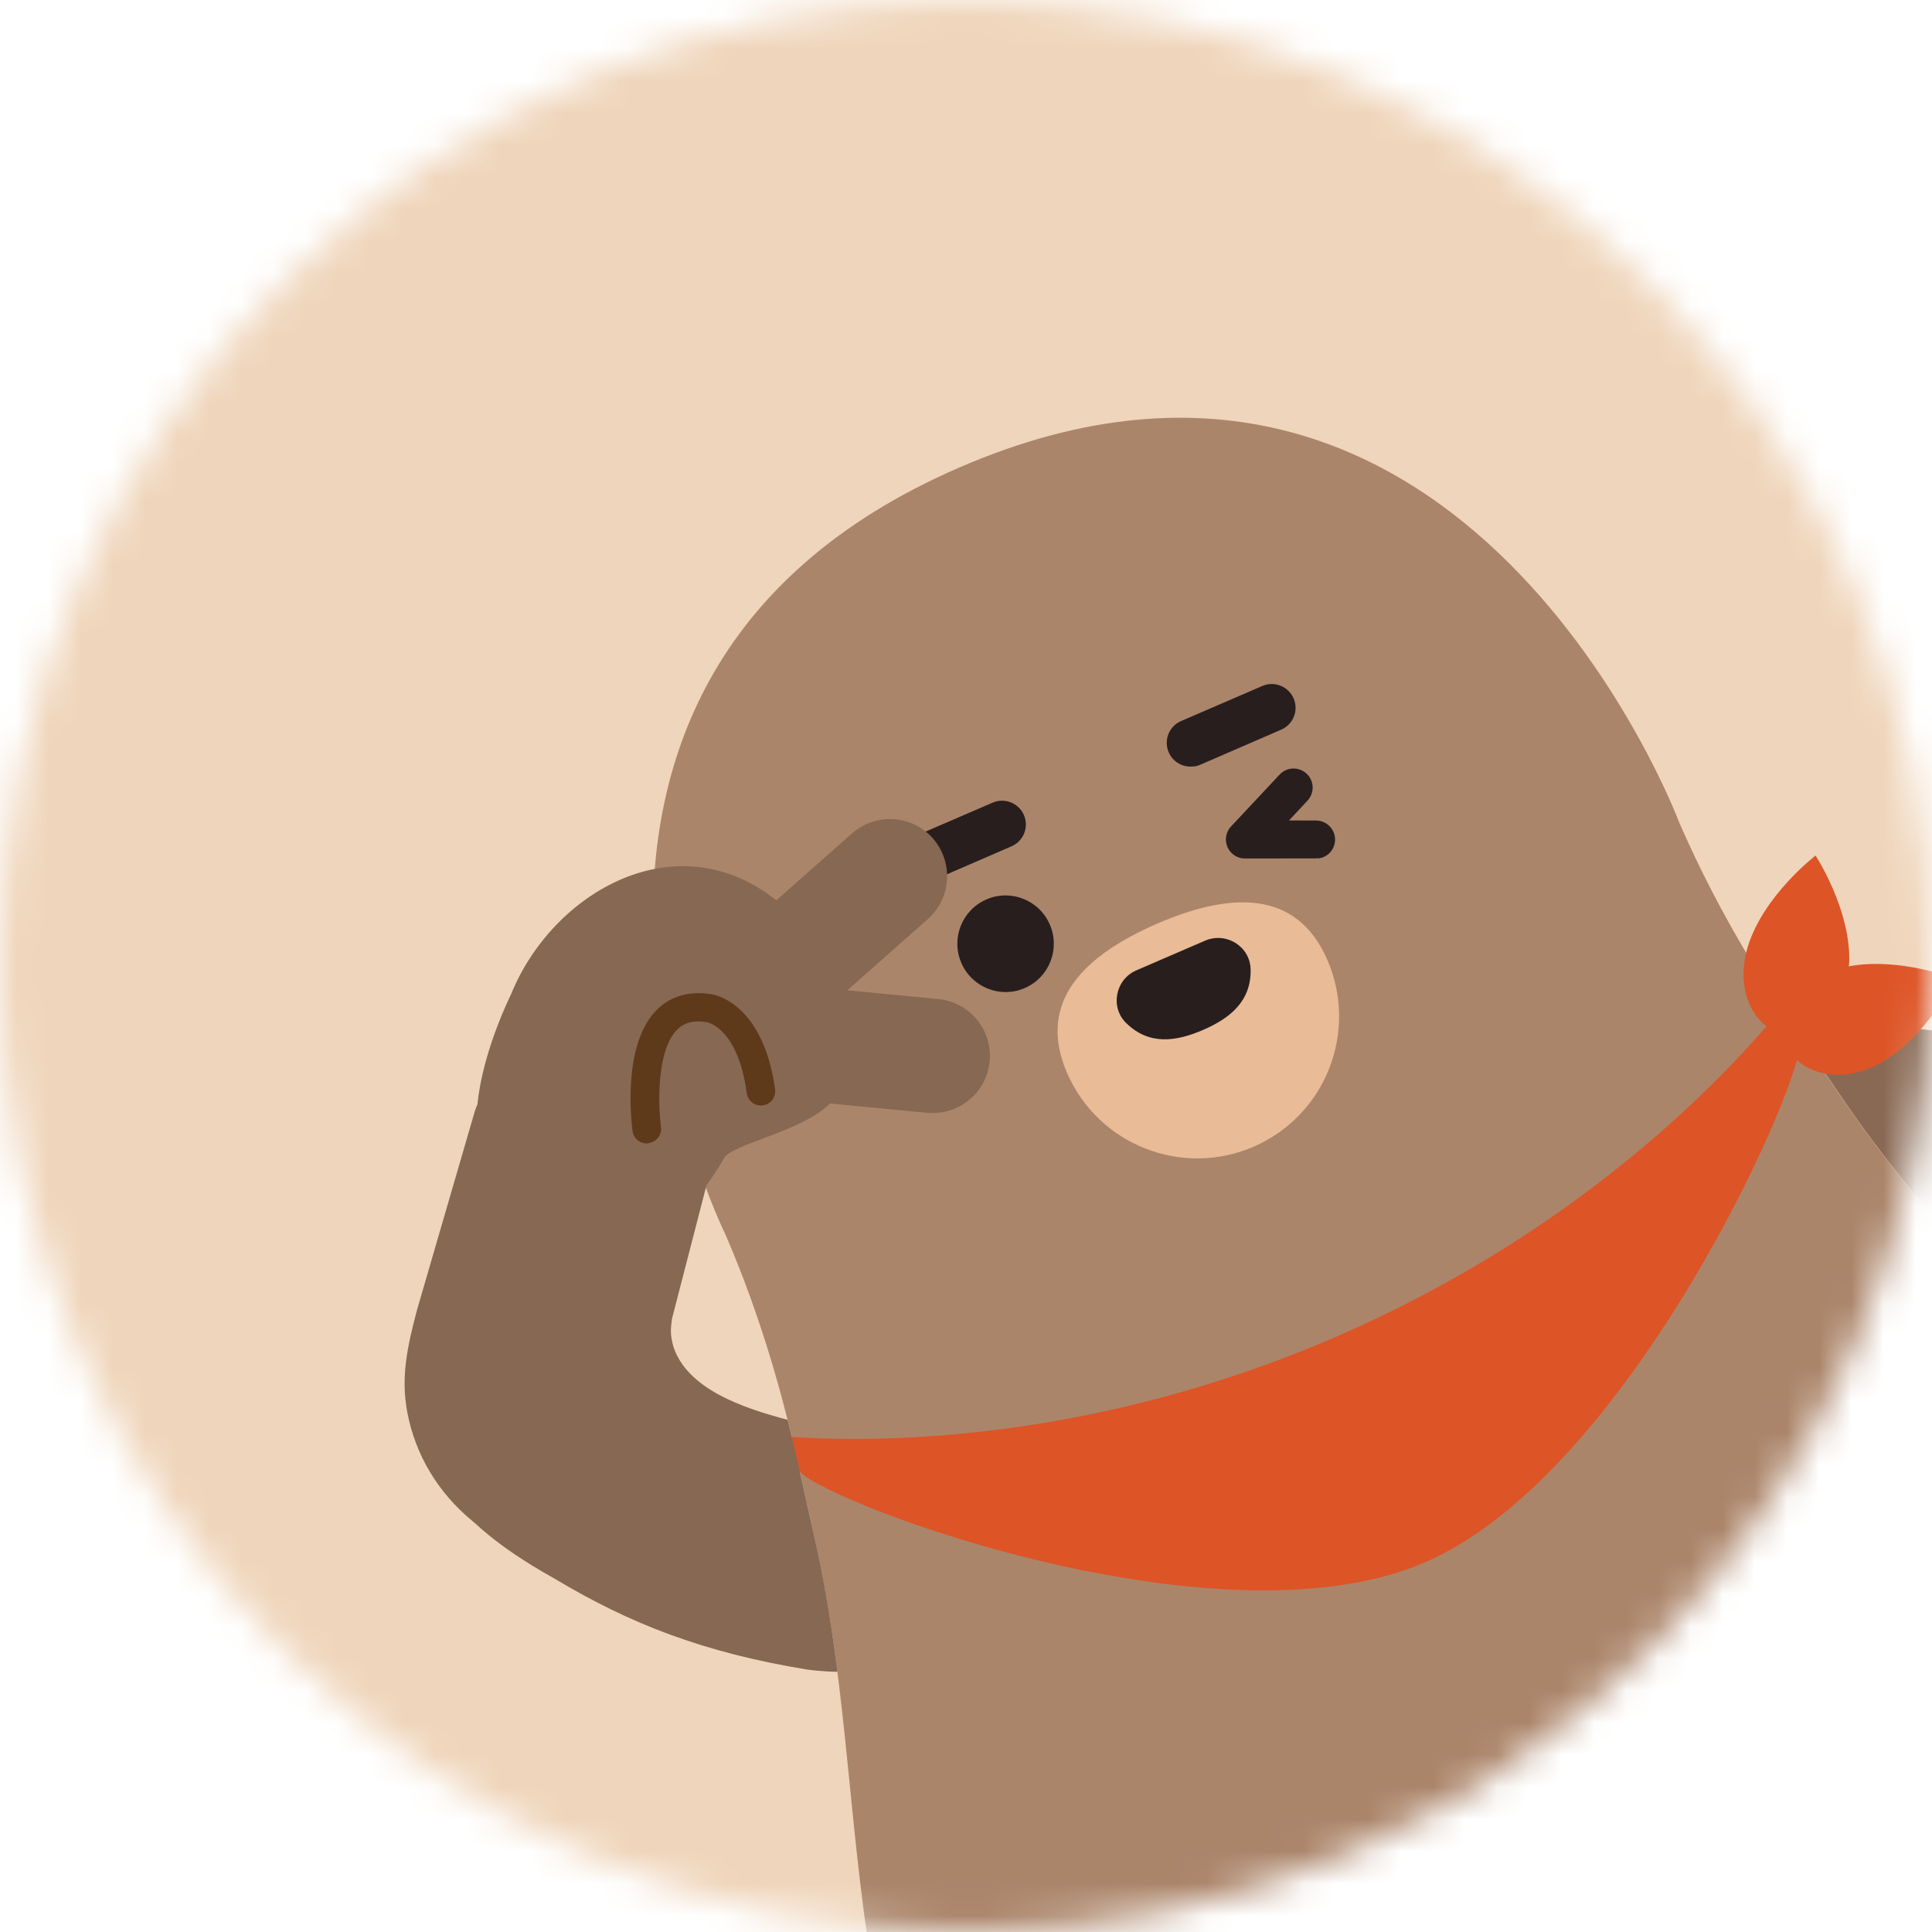 <svg width="60" height="60" viewBox="0 0 60 60" fill="none" xmlns="http://www.w3.org/2000/svg">
<mask id="mask0_508_43918" style="mask-type:alpha" maskUnits="userSpaceOnUse" x="0" y="0" width="60" height="60">
<circle cx="30" cy="30" r="30" fill="#D9D9D9"/>
</mask>
<g mask="url(#mask0_508_43918)">
<rect x="-6" y="-7.5" width="74.483" height="72.828" fill="#EFD5BB"/>
<g clip-path="url(#clip0_508_43918)">
<path d="M72.109 48.648C71.804 47.955 71.321 47.561 70.766 47.154C70.527 46.984 70.32 46.717 70.201 46.418C70.103 46.159 70.069 45.893 70.066 45.525L70.064 45.509C70.679 39.664 70.405 36.171 66.908 34.186C63.48 32.24 58.58 31.549 55.697 31.887C56.257 32.715 56.787 33.478 57.279 34.201C59.549 37.534 62.38 40.335 64.968 43.563C65.373 44.07 65.775 44.593 66.168 45.129C67.231 46.42 68.099 47.882 68.701 49.513C68.905 50.05 69.072 50.604 69.207 51.156C69.408 51.927 69.534 52.708 69.606 53.49C69.79 53.445 69.971 53.379 70.145 53.302C70.351 53.217 70.544 53.111 70.724 52.991C72.194 52.019 72.77 50.19 72.114 48.647" fill="#896954"/>
<path d="M68.696 49.513C68.089 47.888 67.221 46.426 66.158 45.13C63.281 41.202 59.903 38.058 57.274 34.202C55.757 31.977 53.825 29.387 52.144 25.529C52.144 25.529 45.48 7.73 29.799 14.516C14.117 21.302 22.534 38.349 22.534 38.349C24.194 42.214 24.765 45.399 25.347 48.024C26.363 52.584 26.345 57.198 27.238 61.984C27.448 63.643 27.925 65.273 28.697 66.829C33.029 75.586 44.991 78.678 55.591 74.091C66.186 69.504 72.12 58.667 68.701 49.513" fill="#AB856A"/>
<path d="M57.415 30.006C57.416 29.968 57.428 29.939 57.429 29.901C57.486 28.252 56.384 26.57 56.384 26.57C56.384 26.57 54.783 27.797 54.289 29.372C53.933 30.501 54.284 31.432 54.86 31.874C52.784 34.266 48.407 38.522 41.491 41.516C34.005 44.756 27.466 44.814 24.581 44.626C24.65 44.959 24.718 45.286 24.775 45.604C24.925 46.404 37.681 51.363 44.253 48.521C49.992 46.039 54.962 35.893 55.806 32.925C56.351 33.419 57.36 33.595 58.413 33.007C59.85 32.202 60.715 30.39 60.715 30.39C60.715 30.39 58.971 29.712 57.41 30.012" fill="#DD5426"/>
<path d="M29.855 29.905C30.184 30.666 31.069 31.015 31.824 30.686C32.584 30.357 32.933 29.473 32.603 28.712C32.274 27.952 31.39 27.603 30.635 27.932C29.875 28.261 29.526 29.145 29.854 29.9" fill="#281E1E"/>
<path d="M41.225 29.816C42.19 32.051 41.163 34.642 38.934 35.612C36.699 36.578 34.108 35.551 33.138 33.322C32.172 31.086 33.704 29.657 35.933 28.686C38.169 27.721 40.26 27.586 41.225 29.816Z" fill="#E9BB97"/>
<path d="M35.293 30.134C34.635 30.417 34.468 31.284 34.98 31.777C35.685 32.463 36.511 32.353 37.364 31.985C38.212 31.617 38.86 31.086 38.839 30.107C38.825 29.394 38.083 28.93 37.425 29.213L35.293 30.134Z" fill="#281E1E"/>
<path d="M37.066 23.801C36.745 23.842 36.426 23.671 36.295 23.362C36.133 22.987 36.306 22.553 36.681 22.392L39.204 21.303C39.574 21.142 40.013 21.315 40.175 21.69C40.336 22.065 40.163 22.499 39.788 22.66L37.266 23.754C37.199 23.784 37.13 23.799 37.066 23.807" fill="#281E1E"/>
<path d="M28.69 27.424C28.37 27.465 28.05 27.294 27.919 26.985C27.758 26.61 27.931 26.176 28.306 26.015L30.829 24.926C31.199 24.766 31.638 24.938 31.799 25.313C31.961 25.688 31.788 26.122 31.413 26.283L28.89 27.377C28.824 27.407 28.755 27.422 28.691 27.43" fill="#281E1E"/>
<path d="M40.943 26.649C40.943 26.649 40.895 26.655 40.868 26.659L38.663 26.661C38.43 26.664 38.212 26.523 38.119 26.302C38.027 26.086 38.07 25.831 38.233 25.664L39.742 24.053C39.966 23.814 40.339 23.805 40.579 24.029C40.819 24.253 40.828 24.626 40.604 24.866L40.031 25.48L40.871 25.482C41.197 25.484 41.463 25.749 41.461 26.074C41.462 26.378 41.238 26.623 40.944 26.66" fill="#281E1E"/>
<path d="M29.135 31.027L26.315 30.755L28.815 28.542C29.551 27.89 29.616 26.771 28.97 26.035C28.318 25.299 27.199 25.235 26.462 25.881L24.108 27.961C21.015 25.491 17.164 27.691 15.871 30.879C15.871 30.879 14.989 32.638 14.829 34.29C14.8 34.364 14.767 34.438 14.744 34.517L12.95 40.684C12.65 41.822 12.444 42.764 12.646 43.844C12.896 45.184 13.603 46.357 14.68 47.245C14.717 47.278 14.759 47.311 14.796 47.344C14.882 47.425 14.979 47.51 15.094 47.604C15.117 47.618 15.136 47.637 15.155 47.656C15.608 48.027 16.269 48.496 17.207 49.017C19.577 50.44 21.862 51.322 25.061 51.849C25.061 51.849 25.525 51.915 26.008 51.919C25.842 50.612 25.639 49.31 25.351 48.013C25.082 46.834 24.819 45.528 24.459 44.094C23.051 43.719 21.33 43.135 20.906 41.801C20.904 41.785 20.902 41.77 20.894 41.749C20.826 41.465 20.814 41.331 20.873 40.939L21.939 36.815C22.118 36.559 22.306 36.286 22.492 35.959C22.746 35.526 24.898 35.145 25.779 34.27L28.797 34.56C28.934 34.575 29.063 34.569 29.191 34.553C29.997 34.451 30.652 33.805 30.735 32.965C30.829 31.988 30.118 31.125 29.141 31.026" fill="#866853"/>
<path d="M20.142 35.508C19.902 35.538 19.681 35.371 19.644 35.127C19.609 34.849 19.311 32.41 20.422 31.337C20.717 31.051 21.246 30.74 22.093 30.877C22.137 30.882 23.692 31.097 24.071 33.829C24.102 34.075 23.935 34.296 23.689 34.327L23.684 34.328C23.444 34.358 23.222 34.191 23.191 33.946C22.916 31.943 21.998 31.756 21.959 31.745C21.555 31.677 21.261 31.752 21.043 31.963C20.372 32.612 20.444 34.375 20.528 34.998C20.559 35.244 20.392 35.465 20.146 35.497L20.142 35.508Z" fill="#5E3A1A"/>
</g>
</g>
<defs>
<clipPath id="clip0_508_43918">
<rect width="58.524" height="76.138" fill="white" transform="translate(9.159 16.337) rotate(-7.213)"/>
</clipPath>
</defs>
</svg>
